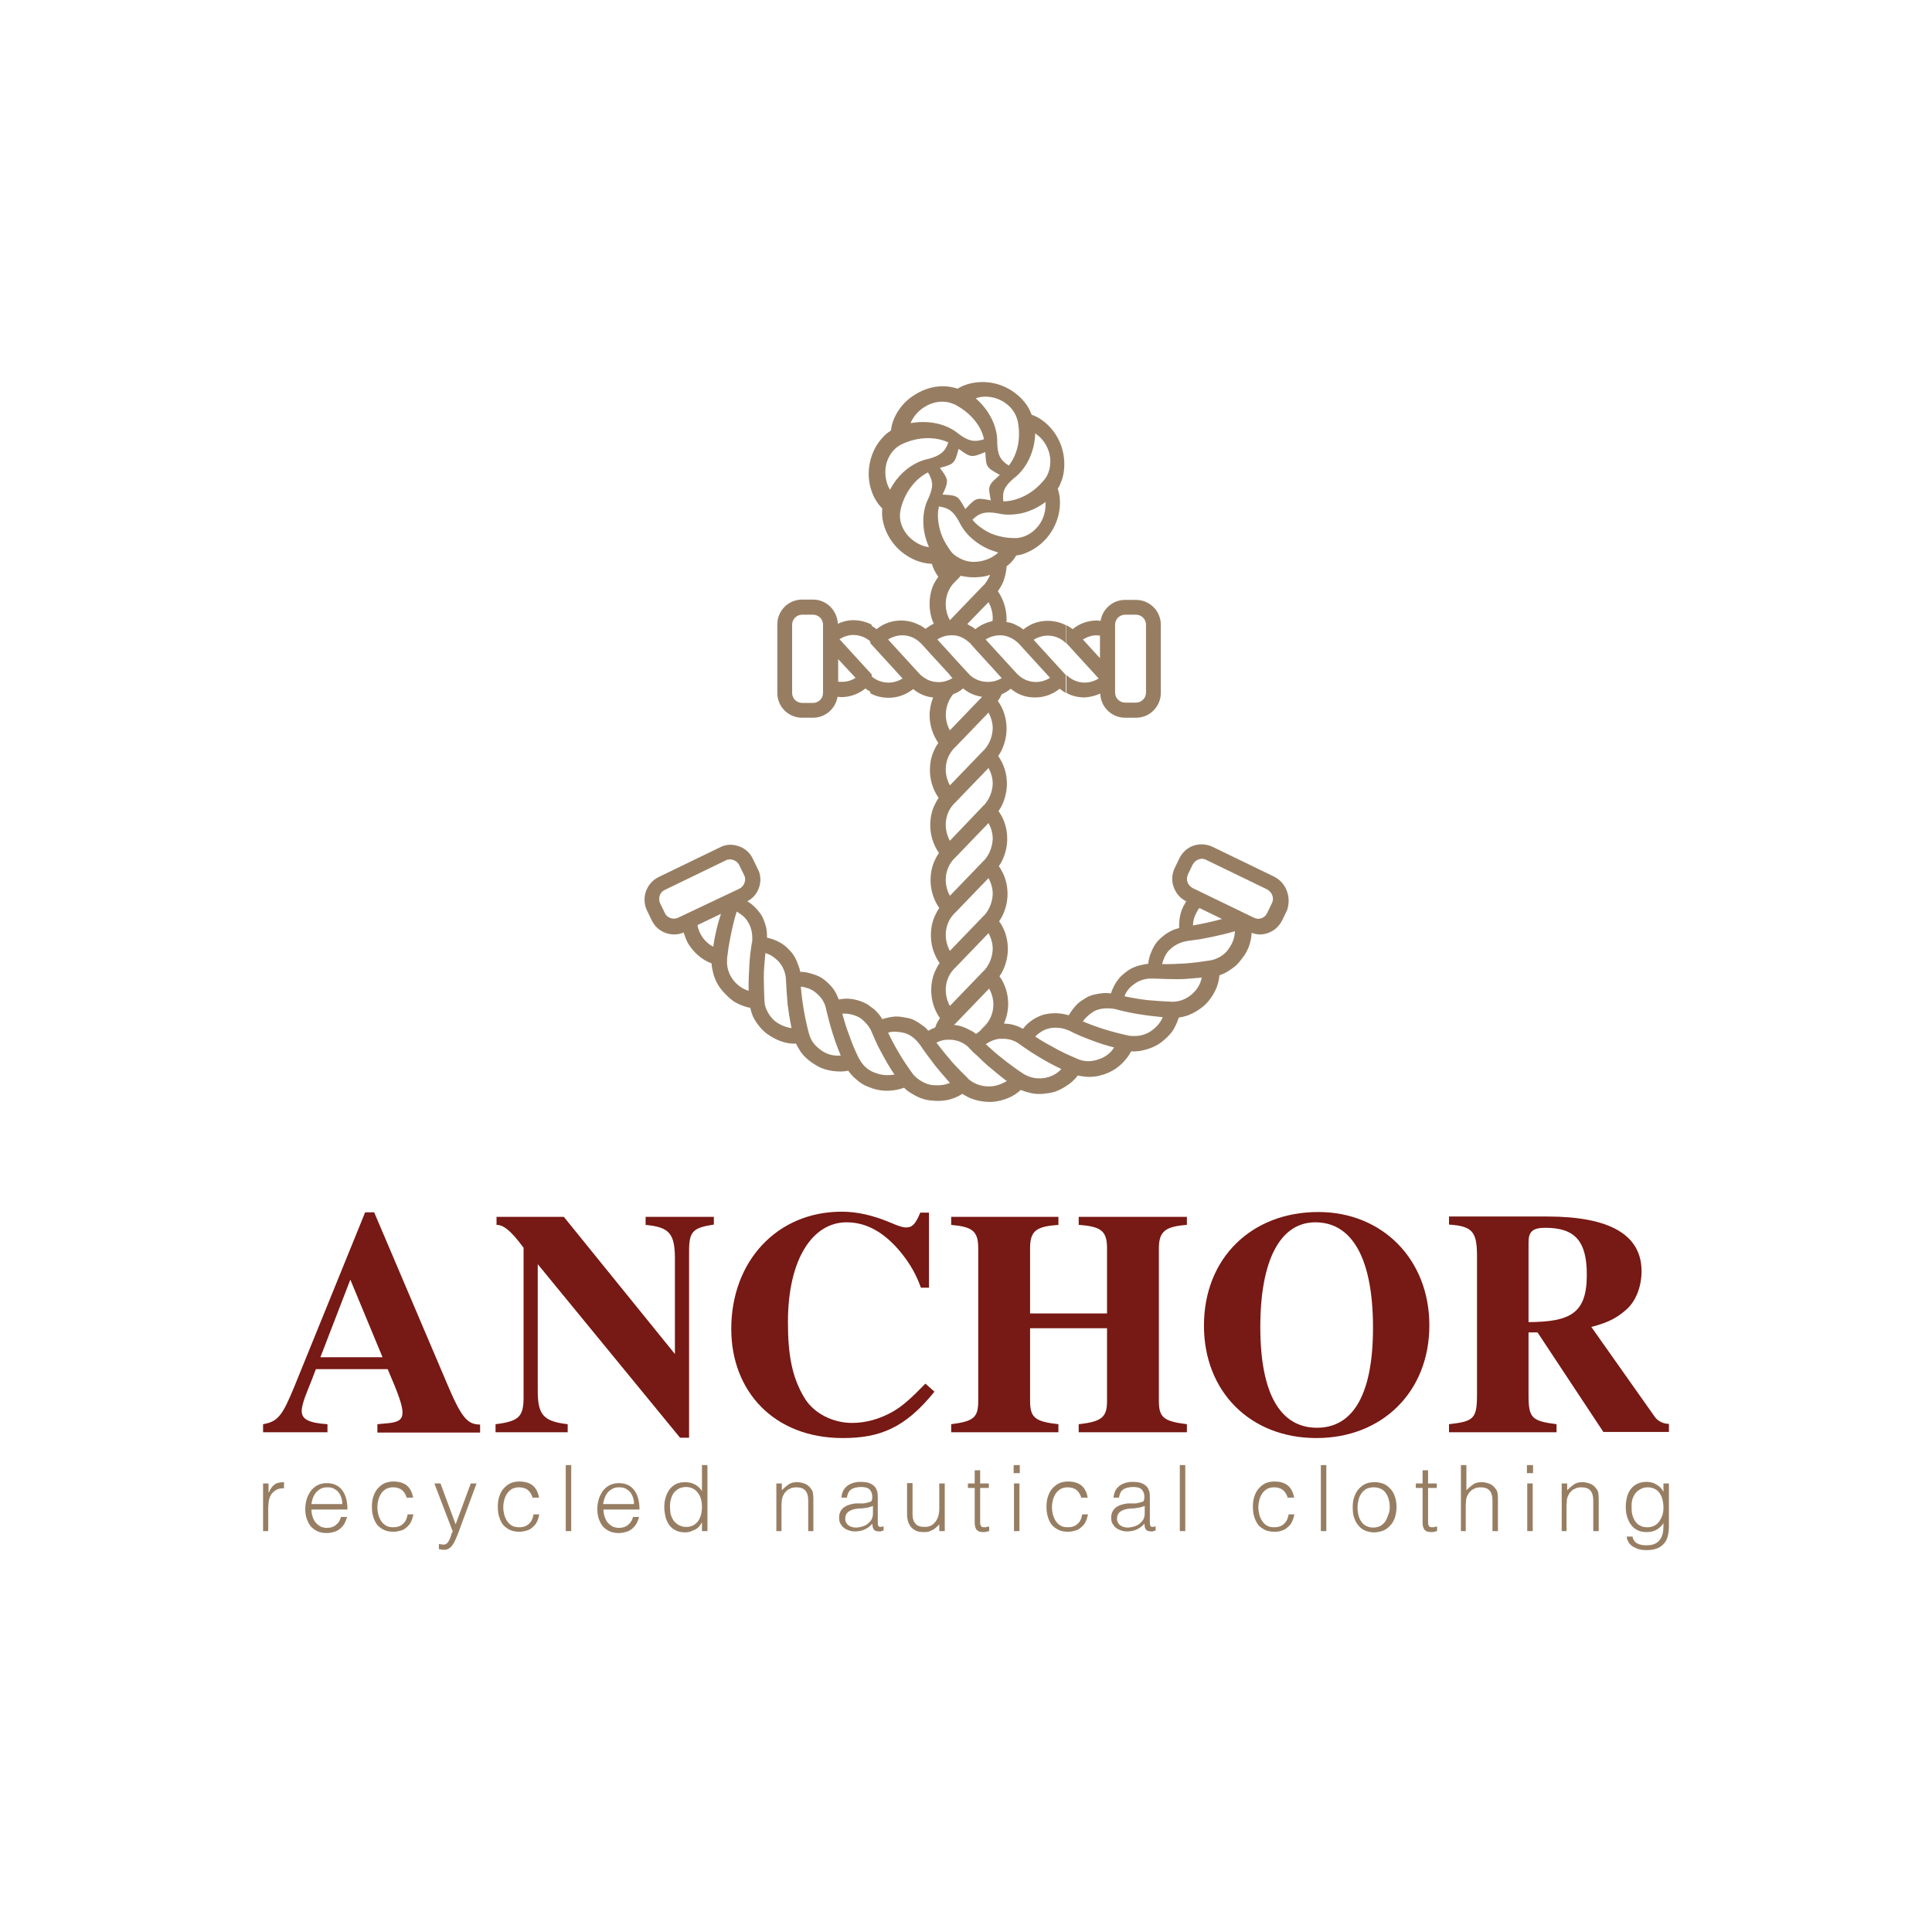 <?xml version="1.0" encoding="utf-8"?>
<!-- Generator: Adobe Illustrator 23.0.1, SVG Export Plug-In . SVG Version: 6.00 Build 0)  -->
<svg version="1.1" id="Layer_1" xmlns="http://www.w3.org/2000/svg" xmlns:xlink="http://www.w3.org/1999/xlink" x="0px" y="0px"
	 viewBox="0 0 600 600" style="enable-background:new 0 0 600 600;" xml:space="preserve">
<style type="text/css">
	.st0{fill:#36A9E1;}
	.st1{fill:#1D1D1B;}
	.st2{fill:#2E5227;}
	.st3{fill:#231F20;}
	.st4{fill:#977E63;}
	.st5{fill:#771914;}
	.st6{fill:#DF4336;}
	.st7{fill:#FFFFFF;}
	.st8{fill:#DE4435;}
	.st9{fill:url(#SVGID_1_);}
	.st10{fill:url(#SVGID_2_);}
	.st11{fill:url(#SVGID_3_);}
	.st12{fill:#404041;}
	.st13{fill:url(#SVGID_4_);}
	.st14{fill:url(#SVGID_5_);}
	.st15{fill:url(#SVGID_6_);}
	.st16{fill:url(#SVGID_7_);}
	.st17{fill:url(#SVGID_8_);}
	.st18{fill:url(#SVGID_9_);}
	.st19{fill:url(#SVGID_10_);}
	.st20{fill:url(#SVGID_11_);}
	.st21{fill:url(#SVGID_12_);}
	.st22{fill:#EC1C24;}
	.st23{fill:none;stroke:#1D1D1B;stroke-width:4.082;stroke-miterlimit:10;}
	.st24{fill:#C99D66;}
	.st25{fill:#35A8E0;}
	.st26{fill:#2DAB66;}
	.st27{fill:none;stroke:#1D1D1B;stroke-width:3.412;stroke-linejoin:round;stroke-miterlimit:10;}
	.st28{fill:#E20613;}
	.st29{fill:#FCEA0D;}
	.st30{fill:#F094BD;}
	.st31{fill:#E5332A;}
	.st32{fill:#E84E1B;}
	.st33{fill:#F29100;}
	.st34{fill:#F8B133;}
	.st35{fill:#008D36;}
	.st36{fill:#006633;}
	.st37{fill:#39A935;}
	.st38{fill:#1D3763;}
	.st39{fill:url(#SVGID_13_);}
	.st40{fill:url(#SVGID_14_);}
	.st41{fill:url(#SVGID_15_);}
	.st42{fill:url(#SVGID_16_);}
	.st43{fill:url(#SVGID_17_);}
	.st44{fill:url(#SVGID_18_);}
	.st45{fill:url(#SVGID_19_);}
	.st46{fill:url(#SVGID_20_);}
	.st47{fill:url(#SVGID_21_);}
	.st48{fill:none;}
	.st49{fill:#93C01F;}
	.st50{fill:#81358A;}
	.st51{fill:#4B2C15;}
	.st52{fill:#79A242;}
	.st53{fill:#613917;stroke:#613917;stroke-width:0.345;stroke-miterlimit:10;}
	.st54{fill:#8D8C8C;stroke:#8D8C8C;stroke-width:0.345;stroke-miterlimit:10;}
	.st55{fill:#273577;}
	.st56{fill:#6C1510;}
	.st57{fill:#185126;}
</style>
<g>
	<g>
		<path class="st4" d="M341.7,215.4c0.1,4.1,3.5,7.5,7.7,7.5h3.4c4.3,0,7.7-3.5,7.7-7.7V194c0-4.3-3.5-7.7-7.7-7.7h-3.4
			c-3.8,0-7,2.8-7.6,6.5c-0.4,0-0.8-0.1-1.1-0.1c-2.8,0-5.4,0.9-7.6,2.7c-0.6-0.5-1.2-0.9-1.9-1.2v5.6c0.1,0.1,0.3,0.2,0.4,0.4
			l9.6,10.5c-3.1,2-7.2,1.7-10-1.1v5.6c1.8,1,3.7,1.4,5.7,1.4C338.5,216.5,340.1,216.1,341.7,215.4z M346.3,194
			c0-1.7,1.4-3.1,3.1-3.1h3.4c1.7,0,3.1,1.4,3.1,3.1v21.1c0,1.7-1.4,3.1-3.1,3.1h-3.4c-1.7,0-3.1-1.4-3.1-3.1V194z M336.3,198.6
			c1.3-0.8,2.8-1.3,4.3-1.3c0.3,0,0.7,0.1,1,0.1v7L336.3,198.6z"/>
		<path class="st4" d="M395.6,272.2l-19-9.2c-1.9-0.9-4-1-5.9-0.4c-2,0.7-3.5,2.1-4.4,3.9l-1.5,3.1c-0.9,1.9-1,4-0.3,5.9
			c0.7,1.9,2,3.5,3.9,4.4c-0.1,0.2-0.3,0.4-0.4,0.7c-1.4,2.2-1.9,4.8-1.8,7.6c-0.7,0.2-1.4,0.4-2.1,0.7l0,0
			c-1.7,0.8-3.2,1.9-4.5,3.3c-0.9,1-1.5,2.1-2,3.3c-0.5,1.2-0.9,2.4-1,3.8c-0.8,0.1-1.4,0.2-2.2,0.4l0.7,0.8l-0.7-0.8
			c-1.9,0.4-3.6,1.2-5,2.4c-2.1,1.5-3.5,3.8-4.4,6.4c-0.8-0.1-1.5-0.1-2.2-0.1l2.3,3.8l-2.3-3.8c-1.9,0.2-3.8,0.5-5.4,1.4
			c-1.1,0.7-2.2,1.3-3.1,2.3c-0.9,0.9-1.7,2.1-2.4,3.2c-0.7-0.2-1.5-0.4-2.2-0.5l0,0c-1-0.1-1.9-0.2-2.8-0.1c-0.9,0-1.9,0.2-2.8,0.4
			c-2.5,0.8-4.7,2.2-6.4,4.4c-0.7-0.3-1.3-0.7-2-0.9v0c-1.3-0.5-2.6-0.7-3.9-0.7c0,0,0,0,0,0c0.8-1.9,1.3-4,1.3-6.1
			c0-3.1-0.9-6.1-2.7-8.6c0.5-0.7,0.9-1.4,1.2-2.1h0c0.9-2,1.4-4.2,1.4-6.4c0-3.1-0.9-6.1-2.7-8.6c0.5-0.7,0.9-1.4,1.2-2.1h0
			c0.9-2,1.4-4.2,1.4-6.4c0-3.1-0.9-6.1-2.7-8.6c0.5-0.7,0.9-1.4,1.2-2.1h0c0.9-2,1.4-4.2,1.4-6.4c0-3.1-0.9-6.1-2.7-8.6
			c0.5-0.7,0.9-1.4,1.2-2.1h0c0.9-2,1.4-4.2,1.4-6.4c0-3.1-0.9-6.1-2.7-8.6c0.5-0.7,0.9-1.4,1.2-2.1h0c0.9-2,1.4-4.2,1.4-6.4
			c0-3.1-0.9-6.1-2.7-8.6c0.5-0.7,0.9-1.4,1.2-2.1h0v0c1-0.4,1.9-1,2.8-1.7c0.6,0.5,1.2,0.9,1.9,1.3c1.8,1,3.7,1.4,5.7,1.4
			c2.7,0,5.3-0.9,7.6-2.7c0.6,0.5,1.2,0.9,1.9,1.3v-5.6c-0.1-0.1-0.3-0.3-0.4-0.4l-9.6-10.5c1.3-0.8,2.8-1.3,4.4-1.3
			c2.1,0,4.1,0.8,5.7,2.4v-5.6c-1.7-0.9-3.7-1.4-5.7-1.4c-2.8,0-5.4,0.9-7.6,2.7c-0.6-0.5-1.2-0.9-1.9-1.2v0c-1-0.6-2.1-1-3.3-1.1
			c0-0.3,0-0.7,0-1c0-3.1-1-6.1-2.7-8.6c0.5-0.7,0.9-1.4,1.3-2.1c0.8-1.7,1.3-3.7,1.4-5.6c1.3-1,2.3-2.1,3-3.4
			c1.1-0.1,2.2-0.4,3.3-0.9h0l0,0c2.9-1.2,5.8-3.5,7.7-6.6c2.7-4.3,3.2-9.5,1.9-13.2c0.6-0.9,1-2,1.4-3.1h0c0.9-3,0.9-6.7-0.3-10.2
			c-1.7-4.8-5.4-8.4-9.2-9.7c-0.4-1-0.9-2.1-1.6-3.1l0,0c-1.8-2.6-4.7-4.9-8.1-6.1c-4.8-1.7-9.9-1-13.3,1.1c-1-0.3-2.2-0.6-3.4-0.7
			l0,0c-3.2-0.3-6.8,0.6-9.9,2.6c-4.3,2.6-7,7.1-7.4,11.1c-0.9,0.6-1.9,1.3-2.6,2.2l0,0c-2.2,2.3-3.8,5.7-4.2,9.3
			c-0.6,5,1.2,9.9,4.1,12.7c-0.1,1.1-0.1,2.3,0.1,3.4l0,0c0.5,3.1,2.1,6.4,4.7,9c3,3,7,4.7,10.6,4.8c0.4,1.4,1.1,2.8,2,4
			c-0.5,0.7-0.9,1.4-1.3,2.1h0c-1,2-1.4,4.2-1.4,6.4c0,2.1,0.4,4.2,1.3,6.1c-0.9,0.4-1.8,1-2.6,1.6c-0.6-0.5-1.2-0.9-1.9-1.2v0
			c-1.7-0.9-3.7-1.4-5.7-1.4c-2.7,0-5.4,0.9-7.6,2.7c-0.6-0.5-1.2-0.9-1.9-1.2v5.6c0.1,0.1,0.3,0.2,0.4,0.4l9.6,10.5
			c-3.1,2-7.2,1.7-10-1v5.6c1.8,1,3.7,1.4,5.7,1.4c2.7,0,5.3-0.9,7.6-2.7c0.6,0.5,1.2,0.9,1.9,1.3c1.3,0.7,2.8,1.2,4.3,1.3
			c-0.7,1.8-1.1,3.6-1.1,5.5c0,3,0.9,6,2.7,8.6c-0.5,0.7-0.9,1.4-1.2,2.1h0c-1,2-1.4,4.2-1.4,6.4c0,3,0.9,6,2.7,8.6
			c-0.5,0.7-0.9,1.4-1.2,2.1h0c-1,2-1.4,4.2-1.4,6.4c0,3,0.9,6,2.7,8.6c-0.5,0.7-0.9,1.4-1.2,2.1h0c-1,2-1.4,4.2-1.4,6.4
			c0,3,0.9,6,2.7,8.6c-0.5,0.7-0.9,1.4-1.2,2.1h0c-1,2-1.4,4.2-1.4,6.4c0,3,0.9,6,2.7,8.6c-0.5,0.7-0.9,1.4-1.2,2.1h0
			c-1,2-1.4,4.2-1.4,6.4c0,3,0.9,6,2.7,8.6c-0.5,0.7-0.9,1.4-1.2,2.1h5.6c0.1-0.1,0.2-0.3,0.4-0.4l10.5-10.9
			c0.8,1.5,1.3,3.2,1.3,4.9c0,2.4-0.8,4.6-2.4,6.4h2.5c0,0,0,0,0,0h-2.5c-0.1,0.1-0.2,0.3-0.4,0.4l-1.5,1.6c0,0,0,0,0,0
			c-0.4,0.3-0.7,0.5-1.1,0.8c-0.6-0.5-1.2-0.9-1.9-1.2c-1.6-0.9-3.3-1.5-5-1.6c0,0,0.1-0.1,0.1-0.1h-5.5c-0.1,0.3-0.3,0.6-0.4,0.9
			c-0.7,0.3-1.4,0.6-2.1,1c-0.5-0.6-1-1.1-1.6-1.5v0c-1.5-1.1-3.1-2.2-5-2.5c-1.3-0.2-2.5-0.5-3.8-0.4c-1.3,0.1-2.6,0.4-3.9,0.8
			c-0.4-0.6-0.8-1.3-1.3-1.8l0,0c-0.6-0.7-1.3-1.4-2.1-1.9c-0.7-0.6-1.5-1.1-2.4-1.5c-2.4-1-4.9-1.5-7.7-0.9c-0.3-0.7-0.6-1.4-0.9-2
			l0,0c-0.9-1.7-2.2-3-3.7-4.2c-1-0.8-2.2-1.3-3.5-1.7c-1.2-0.4-2.5-0.7-3.9-0.7c-0.1-0.7-0.3-1.4-0.6-2.1l0,0
			c-0.6-1.8-1.5-3.5-2.9-4.8c-1.7-1.9-4.1-3.1-6.8-3.7c0-0.8,0-1.5-0.1-2.2l0,0c-0.1-1-0.4-1.9-0.7-2.7c-0.3-0.9-0.7-1.8-1.2-2.5
			c-1.1-1.5-2.4-2.9-4.1-3.9c1.7-0.9,3-2.4,3.6-4.2c0.7-2,0.6-4.1-0.4-5.9l-1.5-3.1c-0.9-1.9-2.5-3.3-4.4-3.9
			c-2-0.7-4.1-0.6-5.9,0.4l-19,9.2c-3.8,1.9-5.4,6.5-3.6,10.3l1.5,3.1c1.3,2.8,4.1,4.4,7,4.4c1,0,2-0.2,2.9-0.6
			c0.4,1.2,0.8,2.3,1.4,3.4c1.7,2.8,4.3,5.1,7.3,6.2c0,0.9,0.2,1.7,0.4,2.6l0,0c0.5,2.3,1.6,4.5,3.3,6.3c1.1,1.2,2.3,2.4,3.7,3.2
			c1.4,0.8,3,1.4,4.6,1.7c0.2,0.8,0.4,1.7,0.8,2.5l3.7-4.1c0-0.2-0.1-0.4-0.1-0.6c-0.1-2.6-0.2-5.1-0.2-7.5c0-2.4,0.3-4.9,0.5-7.3
			c1.5,0.4,2.8,1.3,3.9,2.4c1.5,1.5,2.3,3.5,2.5,5.7l0,0c0,0.2,0,0.3,0,0.5c0.1,2.4,0.3,4.8,0.5,7.3c0.3,2.4,0.7,4.9,1.2,7.4
			c-2-0.3-4.1-1.2-5.6-2.6c-1.5-1.5-2.5-3.4-2.8-5.4l-3.7,4.1c1,2.1,2.5,4.1,4.4,5.6c2.7,1.9,5.8,3.3,9.1,3.1
			c0.4,0.8,0.8,1.5,1.3,2.3l0,0c1.3,2,3.3,3.5,5.4,4.7c1.4,0.8,3.1,1.3,4.7,1.5c1.6,0.2,3.2,0.3,4.8-0.1c0.5,0.7,1.1,1.4,1.7,2l0,0
			c0.9,0.8,1.8,1.6,2.8,2.2c1,0.6,2.2,1,3.3,1.4c3.1,1,6.6,0.8,9.6-0.3c0.6,0.7,1.3,1.2,2,1.6c2,1.3,4.3,2.3,6.7,2.4
			c1.6,0.2,3.3,0.1,4.9-0.2c1.6-0.4,3.1-1,4.5-1.9c0.7,0.5,1.5,0.9,2.3,1.3c2.2,0.9,4.6,1.3,7,1.2c3.3-0.3,6.5-1.5,8.8-3.7
			c0.8,0.3,1.6,0.6,2.5,0.8c2.3,0.7,4.7,0.5,7.1,0c1.6-0.3,3.1-1.1,4.5-2c1.4-0.9,2.6-1.9,3.6-3.3c0.8,0.2,1.7,0.3,2.6,0.4h0
			c1.2,0.1,2.4,0,3.6-0.2c1.2-0.3,2.3-0.6,3.4-1.1c3-1.3,5.5-3.8,7-6.6c0.9,0.1,1.7,0,2.6-0.1l-2.9-4.7c-0.2,0-0.4-0.1-0.6-0.1
			c-5-1.1-9.7-2.5-14.1-4.4c0.9-1.3,2.1-2.3,3.4-3.1c1.8-1,4-1.1,6.2-0.8h0c0.2,0,0.3,0.1,0.5,0.1c4.7,1.3,9.5,2,14.7,2.5
			c-0.8,1.9-2.3,3.5-4.1,4.6c-1.8,1.1-4,1.4-6,1.2l2.9,4.7c2.3-0.4,4.7-1.2,6.6-2.6c1.3-1,2.5-2.1,3.5-3.4c0.9-1.3,1.6-2.9,2.1-4.4
			c0.9-0.1,1.7-0.3,2.6-0.6l0,0c2.2-0.8,4.3-2.1,6-3.8c2.2-2.4,3.8-5.5,4-8.7c0.8-0.3,1.6-0.6,2.4-1.1l0,0c1-0.6,2-1.3,2.9-2.1
			c0.8-0.8,1.6-1.8,2.3-2.8c1.5-2.1,2.3-4.7,2.4-7.2c0.8,0.3,1.7,0.5,2.5,0.5c2.9,0,5.6-1.6,7-4.4l1.5-3.1h0
			C401.1,278.7,399.5,274.1,395.6,272.2z M210.6,285c-1.5,0.7-3.4,0.1-4.1-1.4l-1.5-3.1c-0.7-1.5-0.1-3.4,1.4-4.1l19-9.2
			c0.7-0.4,1.6-0.4,2.4-0.1c0.8,0.3,1.4,0.8,1.8,1.6l1.5,3.1c0.4,0.7,0.4,1.6,0.1,2.4c-0.3,0.8-0.8,1.4-1.6,1.8L210.6,285z
			 M221.5,294c-2.6-1.3-4.4-3.9-4.9-6.7l7.3-3.5C222.8,287.1,222,290.5,221.5,294z M233.6,292.3L233.6,292.3c0,0.2,0,0.4-0.1,0.5
			c-0.4,2.4-0.7,4.9-0.8,7.3c-0.1,2.4-0.3,5.1-0.2,7.6c-4-1.2-7-5.2-6.7-9.5h0c0-0.2,0-0.4,0-0.6l0.5-3.7l0.7-3.7
			c0.5-2.4,1-4.7,1.8-7.1c1.3,0.8,2.6,1.7,3.4,3.1c0.6,0.9,1,1.9,1.2,2.9C233.6,290.1,233.7,291.2,233.6,292.3z M310.4,197.3
			c0.5,0,0.9,0,1.4,0.1c1.6,0.3,3,1,4.3,2.2c0.1,0.1,0.3,0.2,0.4,0.4l9.6,10.5c-3.1,2-7.2,1.7-10-1c-0.1-0.1-0.3-0.3-0.4-0.4
			l-3.2-3.5l-6.4-7c0.2-0.1,0.3-0.2,0.5-0.3C307.7,197.7,309.1,197.3,310.4,197.3z M300.4,193.8l6.6-6.8c0.8,1.5,1.3,3.2,1.3,4.9
			c0,0.3,0,0.7-0.1,1c-1.9,0.4-3.7,1.2-5.3,2.5c-0.6-0.5-1.2-0.9-1.9-1.2v0C300.8,194,300.6,193.9,300.4,193.8z M295,192.6
			c-2-3.6-1.7-8.2,1-11.3c0.1-0.2,0.3-0.3,0.4-0.4l2-2.1c1.9,0.5,3.9,0.6,5.9,0.4c1.1-0.1,2.2-0.3,3.2-0.7c-0.4,1-1,2-1.7,2.9h0
			c-0.1,0.1-0.2,0.3-0.4,0.4L295,192.6z M323.1,162.4c-1.7,2.8-4.6,4.5-7.3,4.7l1.7,2.1l-1.7-2.1h-0.7c-1.7,0-3.3-0.2-4.8-0.6
			c-1.7-0.4-3.4-1.1-4.7-2c-1.4-0.9-2.7-1.9-3.6-3.1c2.2-2.2,4.1-2.6,7.7-2l0,0c0.2,0,0.3,0.1,0.5,0.1c2.2,0.5,4.6,0.4,7.1-0.1
			c2.5-0.6,5-1.7,7.4-3.5C324.8,158,324.4,160.4,323.1,162.4z M293.4,152.1L293.4,152.1c0.5-1.2,0.7-2,0.7-2.8
			c-0.1-1.1-0.9-2.2-2.2-4c0.6-0.2,1.1-0.3,1.5-0.4l0,0c1.2-0.4,2.1-0.7,2.6-1.3c0.8-0.8,1.1-2,1.7-4.2c0.5,0.3,0.9,0.6,1.3,0.9l0,0
			c1.1,0.8,1.9,1.2,2.7,1.3c1.1,0.1,2.3-0.4,4.3-1.2c0,0.6,0.1,1.1,0.1,1.6l0,0c0.1,1.3,0.2,2.2,0.7,2.9c0.6,0.9,1.8,1.5,3.7,2.6
			c-0.4,0.4-0.9,0.8-1.2,1.1h0c-1,0.9-1.6,1.5-1.9,2.3c-0.4,1-0.1,2.3,0.3,4.5c-0.6-0.1-1.1-0.2-1.6-0.3l0,0h0
			c-1.3-0.2-2.2-0.3-2.9,0c-1,0.4-1.9,1.4-3.4,3c-0.3-0.5-0.6-1-0.8-1.4c-0.7-1.1-1.1-1.9-1.8-2.3c-0.9-0.6-2.3-0.7-4.5-0.8
			C293,153,293.2,152.5,293.4,152.1L293.4,152.1z M321.5,134.6c1.7,1.1,3.3,3,4.1,5.3c1.1,3.1,0.6,6.4-0.9,8.6h0
			c-0.1,0.2-0.3,0.3-0.4,0.5c-1.8,2.2-3.9,3.9-6.1,5c-2.2,1.1-4.5,1.7-6.6,1.7c-0.4-3.2,0.5-4.8,3.3-7.2h0c0.1-0.1,0.2-0.2,0.4-0.3
			C318.7,145.4,321.3,140.5,321.5,134.6z M309.6,123.8c3.1,1.1,5.4,3.5,6.2,6.1l0,0c0.1,0.2,0.1,0.4,0.2,0.6
			c0.6,2.8,0.6,5.5,0.1,7.9c-0.5,2.4-1.5,4.5-2.8,6.2c-2.7-1.7-3.5-3.4-3.6-7.1c0-0.2,0-0.3,0-0.5c0-4.4-2.3-9.5-6.7-13.3
			C304.9,123,307.3,123,309.6,123.8z M287.1,126.4c2.8-1.8,6.1-2.1,8.6-1.1l-0.7-3.1l0.7,3.1c0.2,0.1,0.4,0.2,0.6,0.2
			c5.1,2.6,8.4,6.7,9.3,10.9c-2.9,1-4.9,0.6-7.8-1.6c-0.1-0.1-0.3-0.2-0.4-0.3c-3.5-2.8-8.8-4.1-14.6-3.1
			C283.5,129.6,285,127.7,287.1,126.4z M275,145.6c0.3-3.3,2.2-6.1,4.6-7.4h0c0.2-0.1,0.4-0.2,0.6-0.3c5.1-2.4,10.5-2.3,14.3-0.5
			c-1,3-2.6,4.1-6.1,5.1c-0.2,0-0.3,0.1-0.5,0.1c-4.3,1-8.8,4.3-11.5,9.5C275.3,150.3,274.8,148,275,145.6z M288.5,169.9
			c-2.1-0.2-4.2-1.3-6-3c-2.4-2.3-3.4-5.5-2.9-8.1l-2.9,1.4l2.9-1.4c0-0.2,0.1-0.4,0.1-0.6c1.3-5.5,4.7-9.6,8.5-11.5
			c0.8,1.3,1.2,2.5,1.3,3.7c0,1.2-0.4,2.6-1.1,4.2l4.3-2.1l-4.3,2.1c-0.1,0.1-0.1,0.3-0.2,0.4C286.3,159,286.1,164.5,288.5,169.9z
			 M291.6,157.3c3.1,0.4,4.6,1.6,6.3,4.8c0.1,0.1,0.1,0.3,0.2,0.4c1,1.9,2.4,3.7,4.3,5.2c1.2,1,2.6,1.9,4.1,2.6
			c0.3,0.1,0.6,0.3,0.9,0.4c0.8,0.3,1.7,0.6,2.6,0.9c-0.5,0.5-1.2,1-1.9,1.4c-1.2,0.7-2.7,1.2-4.2,1.4c-0.5,0-0.9,0.1-1.4,0.1
			c-1.9,0-3.7-0.6-5.1-1.5c-0.7-0.4-1.2-0.8-1.7-1.3c-0.1-0.2-0.3-0.3-0.4-0.5c-0.5-0.7-1-1.4-1.4-2.1c-1-1.6-1.7-3.3-2.1-5
			C291.2,161.7,291.1,159.4,291.6,157.3z M290.8,211.8c-1.8-0.1-3.5-0.9-5-2.3c-0.1-0.1-0.3-0.3-0.4-0.4l-9.6-10.5
			c1.3-0.8,2.8-1.3,4.4-1.3c2.1,0,4.1,0.8,5.7,2.4c0.1,0.1,0.2,0.2,0.4,0.4l2.9,3.2l5.7,6.2l0.1,0.2l0.8,0.9
			C294.3,211.5,292.5,212,290.8,211.8z M296,215.6c1.1-0.4,2.2-1,3.1-1.8c0.6,0.5,1.2,0.9,1.9,1.3c1.3,0.7,2.7,1.1,4,1.3
			c0,0,0,0,0,0l-10,10.4C293,223.3,293.4,218.8,296,215.6z M305.9,301.1L305.9,301.1c-0.1,0.1-0.2,0.3-0.4,0.4L295,312.4
			c-2-3.6-1.7-8.2,1.1-11.3h0c0.1-0.1,0.2-0.3,0.4-0.4l10.5-10.9c0.8,1.5,1.3,3.2,1.3,4.9C308.2,297.1,307.4,299.3,305.9,301.1z
			 M305.9,284L305.9,284c-0.1,0.1-0.2,0.3-0.4,0.4L295,295.3c-2-3.6-1.7-8.2,1.1-11.3h0c0.1-0.1,0.2-0.3,0.4-0.4l10.5-10.9
			c0.8,1.5,1.3,3.2,1.3,4.9C308.2,280,307.4,282.2,305.9,284z M305.9,266.9L305.9,266.9c-0.1,0.1-0.2,0.3-0.4,0.4L295,278.2
			c-2-3.6-1.7-8.2,1.1-11.3h0c0.1-0.1,0.2-0.3,0.4-0.4l10.5-10.9c0.8,1.5,1.3,3.2,1.3,4.9C308.2,262.8,307.4,265.1,305.9,266.9z
			 M305.9,249.7L305.9,249.7c-0.1,0.1-0.2,0.3-0.4,0.4L295,261.1c-2-3.6-1.7-8.2,1.1-11.3h0c0.1-0.1,0.2-0.3,0.4-0.4l10.5-10.9
			c0.8,1.5,1.3,3.2,1.3,4.9C308.2,245.7,307.4,247.9,305.9,249.7z M305.9,232.6L305.9,232.6c-0.1,0.1-0.2,0.3-0.4,0.4L295,243.9
			c-2-3.6-1.7-8.2,1.1-11.3h0c0.1-0.1,0.2-0.3,0.4-0.4l10.5-10.9c0.8,1.5,1.3,3.2,1.3,4.9C308.2,228.6,307.4,230.8,305.9,232.6z
			 M307.9,211.7c-2.2,0.3-4.6-0.3-6.4-1.8c-0.2-0.1-0.3-0.3-0.4-0.4l-0.4-0.4l-2.5-2.7l-4-4.4l-3.1-3.4c0.2-0.1,0.3-0.2,0.5-0.3
			c1.2-0.7,2.5-1,3.8-1c0.5,0,1.1,0,1.6,0.1c1.5,0.3,2.9,1.1,4.1,2.2c0.1,0.1,0.3,0.2,0.4,0.4l1.4,1.6l3.2,3.5l2.1,2.3l2.9,3.2
			C310,211.2,309,211.6,307.9,211.7z M255.2,326.3c-1.7-1.2-3.2-2.7-3.8-4.8c-0.1-0.2-0.1-0.4-0.2-0.6c-1.3-4.9-2.1-9.8-2.5-14.5
			c1.6,0.2,3.1,0.7,4.3,1.6c1.7,1.3,3,2.9,3.5,5.1h0c0,0.2,0.1,0.3,0.1,0.5c1.1,4.7,2.5,9.5,4.5,14.2
			C259,328,256.9,327.5,255.2,326.3z M271.6,333.1c-2-0.7-3.6-2.2-4.6-4l-1.4,3.7l1.4-3.7c-0.1-0.2-0.2-0.3-0.3-0.5
			c-1.1-2.2-2.1-4.6-2.9-6.9c-0.9-2.3-1.6-4.6-2.2-6.9c1.5-0.1,3.1,0.2,4.5,0.8c1,0.4,1.8,1.1,2.5,1.8c0.7,0.7,1.4,1.6,1.9,2.6
			l1-2.8l-1,2.8c0.1,0.2,0.1,0.3,0.2,0.5l1.5,3.4c0.5,1.1,1.1,2.2,1.7,3.3c1.2,2.2,2.4,4.4,3.9,6.5
			C275.7,334.1,273.5,333.9,271.6,333.1z M289,336.9c-2-0.4-3.9-1.6-5.3-3.1c-0.1-0.1-0.2-0.3-0.3-0.4c-3-4.1-5.5-8.3-7.6-12.7
			c1.5-0.5,3-0.3,4.6,0c2.1,0.4,3.8,1.8,5.1,3.5c0.1,0.1,0.2,0.3,0.3,0.4c1.4,2.1,3,4.2,4.6,6.3c1.2,1.5,2.5,3,3.9,4.6
			c0.2,0.3,0.5,0.5,0.7,0.8C293.2,337.1,291,337.2,289,336.9z M306.7,337.4c-2.1-0.1-4.1-0.8-5.7-2.1c-0.1-0.1-0.3-0.2-0.4-0.4
			c-0.7-0.7-1.4-1.4-2.1-2.1c-1.1-1.1-2.1-2.2-3.1-3.3c0,0-0.1-0.1-0.1-0.2l-0.8-0.9v0c-1.3-1.5-2.5-3.1-3.7-4.6
			c1-0.5,2-0.8,3.1-0.9c0.5,0,0.9,0,1.4,0c1.7,0.1,3.2,0.6,4.6,1.6c0.4,0.3,0.8,0.6,1.1,1c0.1,0.1,0.3,0.3,0.4,0.4
			c0.6,0.7,1.3,1.3,2,1.9c1.1,1.1,2.2,2.1,3.4,3.2c0.4,0.3,0.7,0.6,1.1,0.9c1.2,1,2.5,2.1,3.8,3.1c0.3,0.2,0.6,0.5,1,0.7
			C310.9,336.8,308.8,337.5,306.7,337.4z M318.2,333.7c-0.2-0.1-0.3-0.2-0.5-0.3c-1.7-1.1-3.3-2.3-4.9-3.5v0
			c-1.8-1.4-3.6-2.8-5.3-4.4v0c-0.4-0.3-0.8-0.7-1.1-1c-0.1-0.1-0.2-0.1-0.3-0.2c1.3-0.9,2.7-1.5,4.3-1.7c0.3,0,0.7,0,1,0
			c1.8,0,3.4,0.4,5,1.5c0.1,0.1,0.3,0.2,0.4,0.3c3.9,2.8,8.2,5.4,12.8,7.6C326.8,335.1,321.9,335.8,318.2,333.7z M338.8,323
			c2.3,0.9,4.8,1.7,7.2,2.3c-1.1,1.8-2.9,3.1-4.9,3.7c-1.9,0.7-4.1,0.8-6.1,0l1.7,4.4l-1.7-4.4c-0.2-0.1-0.3-0.1-0.5-0.2l-3.4-1.5
			c-1.1-0.6-2.3-1.1-3.3-1.7c-2.2-1.2-4.3-2.3-6.3-3.7c1.1-1.1,2.4-2,3.9-2.4c1-0.3,2-0.4,3.1-0.3c1,0,2.1,0.3,3.1,0.7l-1.3-3.4
			l1.3,3.4c0.2,0.1,0.3,0.1,0.5,0.2C334.2,321.2,336.4,322.1,338.8,323z M364.5,311.1L364.5,311.1c-0.2,0-0.4,0-0.6,0
			c-2.6-0.1-5.1-0.3-7.5-0.5c-2.5-0.3-4.9-0.7-7.2-1.2c0.6-1.5,1.5-2.7,2.8-3.6c1.6-1.3,3.7-2,5.9-1.9h0c0.2,0,0.4,0,0.5,0
			c2.4,0.1,4.8,0.2,7.3,0.2c2.5,0,4.9-0.3,7.5-0.5C372.5,307.6,368.7,310.9,364.5,311.1z M381.4,294.9c-1.2,1.7-3.1,2.8-5.2,3.3h0
			c-0.2,0-0.4,0.1-0.6,0.1c-2.5,0.4-4.9,0.7-7.4,0.9c-2.5,0.1-4.8,0.3-7.3,0.2c0.4-1.5,1-3,2-4.1c1.4-1.5,3.3-2.6,5.5-3l-2-1.5
			l2,1.5c0.2,0,0.3-0.1,0.5-0.1l3.7-0.5l3.6-0.7c2.4-0.5,5-1.1,7.3-1.8C383.5,291.3,382.6,293.3,381.4,294.9z M370.5,287.4
			c0-1.6,0.5-3,1.3-4.4c0.2-0.4,0.4-0.7,0.7-1l7,3.4C376.5,286.2,373.5,286.9,370.5,287.4z M395,280.5l-1.5,3.1
			c-0.7,1.5-2.6,2.2-4.1,1.4l-19-9.2c-0.7-0.4-1.3-1-1.6-1.8c-0.3-0.8-0.2-1.6,0.1-2.4l1.5-3.1c0.4-0.7,1-1.3,1.8-1.6
			c0.3-0.1,0.7-0.2,1-0.2c0.5,0,0.9,0.1,1.3,0.3l19,9.2C395.1,277.1,395.8,279,395,280.5z"/>
		<path class="st4" d="M249.1,222.9h3.4c3.8,0,7-2.8,7.6-6.5c0.4,0,0.8,0.1,1.1,0.1c2.7,0,5.3-0.9,7.6-2.7c0.6,0.5,1.2,0.9,1.9,1.2
			v-5.6c-0.1-0.1-0.3-0.2-0.4-0.4l-9.6-10.5c1.3-0.8,2.8-1.3,4.3-1.3c2.1,0,4.1,0.8,5.7,2.4v-5.6c-1.7-0.9-3.7-1.4-5.7-1.4
			c-1.7,0-3.3,0.4-4.8,1.1c-0.2-4.1-3.5-7.5-7.7-7.5h-3.4c-4.3,0-7.7,3.5-7.7,7.7v21.1C241.3,219.4,244.8,222.9,249.1,222.9z
			 M260.3,204.7l5.4,5.8c-1.6,1.1-3.5,1.4-5.4,1.2V204.7z M246,194c0-1.7,1.4-3.1,3.1-3.1h3.4c1.7,0,3.1,1.4,3.1,3.1v0.1l0,0v5.6h0
			v9.8h0v5.6h0v0.1c0,1.7-1.4,3.1-3.1,3.1h-3.4c-1.7,0-3.1-1.4-3.1-3.1V194z"/>
	</g>
	<g>
		<path class="st5" d="M117.2,444.8v-2.5l3.2-0.3c3.3-0.3,4.6-1.1,4.6-3.3s-1.2-5.6-4.6-13.5H98.1l-1.3,3.4
			c-1.2,3.1-3.1,7.2-3.1,9.6c0,2.6,2.2,3.7,8,4.1v2.5h-20v-2.5c4.6-0.8,6-2.6,9.8-11.9l21.9-53.9h2.8l22,51.7
			c5,12,6.8,14.2,10.9,14.2v2.5H117.2z M108.8,397.4l-9.3,24.1h19.3L108.8,397.4z"/>
		<path class="st5" d="M221.7,380.3c-6.4,1-7.7,2-7.7,8.2v58h-2.8l-44.2-53.9v39.2c0,7.6,1.7,9.6,9.3,10.5v2.5h-22.4v-2.5
			c7.2-0.9,8.7-2.3,8.7-8.3v-46.5c-4.2-5.7-6.4-7.1-8.4-7.1v-2.5h20.9l34.5,42.6v-29.6c0-7.9-1.8-9.8-9.1-10.5v-2.5h21.2V380.3z"/>
		<path class="st5" d="M290.2,432.2c-9.2,11.4-17.1,14.4-28.5,14.4c-21.3,0-34.6-14.5-34.6-33.9c0-21,14.2-36.4,34.3-36.4
			c4.8,0,9.7,1.1,15.4,3.5c2.3,1,3.6,1.4,4.6,1.4c1.9,0,2.9-1,4.4-4.6h2.7v23.3h-2.5c-1.9-5.3-4.3-8.6-6.6-11.4
			c-4.6-5.4-9.9-8.9-16.5-8.9c-10.4,0-18.2,11.2-18.2,31c0,10,1.2,17.2,5.3,23.8c2.9,4.6,8.7,7.5,14.6,7.5c4.4,0,8.5-1.2,12.5-3.4
			c3.2-1.8,5.9-4.3,10.3-8.8L290.2,432.2z"/>
		<path class="st5" d="M335,444.8v-2.5c7.2-0.8,8.8-2.2,8.8-7.2v-22.6h-23.9v22.6c0,5.2,1.6,6.4,8.8,7.2v2.5h-33.3v-2.5
			c6.9-0.9,8.4-2,8.4-7.2v-47.4c0-5.4-1.8-6.7-8.4-7.3v-2.5h33.3v2.5c-6.9,0.5-8.8,1.8-8.8,7.3v20.2h23.9v-20.2
			c0-5.5-1.9-6.8-8.8-7.3v-2.5h33.6v2.5c-6.7,0.5-8.7,2-8.7,7.3v47.4c0,5.2,1.6,6.3,8.7,7.2v2.5H335z"/>
		<path class="st5" d="M408.8,446.6c-20.5,0-34.9-14.4-34.9-34.9c0-21.1,14.9-35.3,35.5-35.3c19.9,0,34.5,14.7,34.5,35.2
			C443.9,432.2,429.3,446.6,408.8,446.6z M408.5,379.6c-10.9,0-17.1,11.7-17.1,32.5c0,20.9,6.3,31.3,17.6,31.3
			c11.4,0,17.4-10.7,17.4-31.1C426.4,391.2,420.1,379.6,408.5,379.6z"/>
		<path class="st5" d="M498,444.8l-20.5-31h-2.8v19.4c0,7.2,1,8.1,8.7,9.1v2.5H450v-2.5c7.7-0.9,8.7-1.6,8.7-9.4v-42.7
			c0-7.7-1.4-9.4-8.7-9.9v-2.5h30.5c19.3,0,29.3,5.6,29.3,17c0,4.5-1.6,9-4.5,11.7c-2.8,2.5-5.3,4.1-11.1,5.6l19.7,27.9
			c0.9,1.3,2.6,2.2,4.4,2.2v2.5H498z M474.7,410.6c13-0.1,18.1-2.7,18.1-14.7c0-10.5-3.7-14.6-12.9-14.6c-3.9,0-5.2,1.2-5.2,4.5
			V410.6z"/>
	</g>
	<g>
		<path class="st4" d="M83.4,475.5h-1.7v-14.8h1.7v2.8h0.1c0.5-1.2,1.1-2,1.8-2.5c0.7-0.5,1.7-0.7,2.9-0.7v1.9c-1,0-1.7,0.1-2.4,0.5
			c-0.6,0.3-1.1,0.8-1.5,1.3c-0.4,0.6-0.6,1.2-0.8,2c-0.1,0.8-0.2,1.5-0.2,2.4V475.5z"/>
		<path class="st4" d="M96.7,468.5c0,0.8,0.1,1.6,0.3,2.3c0.2,0.7,0.5,1.3,0.9,1.9c0.4,0.5,0.9,0.9,1.5,1.3c0.6,0.3,1.3,0.5,2.1,0.5
			c1.1,0,2.1-0.3,2.8-0.9c0.8-0.6,1.3-1.4,1.6-2.5h1.9c-0.2,0.7-0.5,1.4-0.8,2c-0.3,0.6-0.8,1.1-1.3,1.6c-0.5,0.4-1.1,0.8-1.8,1
			c-0.7,0.2-1.5,0.4-2.4,0.4c-1.2,0-2.2-0.2-3-0.6c-0.8-0.4-1.5-0.9-2.1-1.6c-0.5-0.7-0.9-1.5-1.2-2.4c-0.3-0.9-0.4-2-0.4-3
			s0.2-2.1,0.5-3.1c0.3-0.9,0.8-1.8,1.3-2.5c0.6-0.7,1.3-1.3,2.1-1.7c0.8-0.4,1.8-0.6,2.8-0.6c2,0,3.6,0.7,4.7,2.1
			c1.1,1.4,1.7,3.4,1.7,6.1H96.7z M106.3,467.1c0-0.7-0.1-1.4-0.3-2c-0.2-0.6-0.5-1.2-0.9-1.7c-0.4-0.5-0.9-0.8-1.4-1.1
			c-0.6-0.3-1.2-0.4-2-0.4c-0.8,0-1.4,0.1-2,0.4s-1.1,0.7-1.5,1.1c-0.4,0.5-0.7,1-1,1.7c-0.2,0.6-0.4,1.3-0.5,2H106.3z"/>
		<path class="st4" d="M126.4,465.4c-0.3-1.1-0.8-2-1.5-2.6c-0.7-0.6-1.7-0.9-2.8-0.9c-0.9,0-1.6,0.2-2.2,0.5
			c-0.6,0.4-1.1,0.8-1.5,1.4c-0.4,0.6-0.7,1.3-0.9,2c-0.2,0.8-0.3,1.5-0.3,2.3c0,0.8,0.1,1.5,0.3,2.3c0.2,0.7,0.5,1.4,0.9,2
			c0.4,0.6,0.9,1.1,1.5,1.4c0.6,0.4,1.4,0.5,2.3,0.5c1.3,0,2.3-0.4,3-1.1c0.8-0.7,1.2-1.7,1.4-2.9h1.8c-0.2,0.8-0.4,1.6-0.7,2.2
			c-0.3,0.7-0.8,1.3-1.3,1.7c-0.5,0.5-1.1,0.9-1.8,1.1s-1.5,0.4-2.4,0.4c-1.2,0-2.2-0.2-3-0.6c-0.8-0.4-1.5-0.9-2.1-1.6
			c-0.5-0.7-0.9-1.5-1.2-2.5c-0.3-1-0.4-2-0.4-3.1c0-1,0.1-2,0.4-3c0.3-0.9,0.7-1.8,1.3-2.5c0.6-0.7,1.3-1.3,2.1-1.7
			c0.8-0.4,1.8-0.6,2.9-0.6c1.7,0,3.1,0.4,4.1,1.2c1,0.8,1.7,2.1,2,3.8H126.4z"/>
		<path class="st4" d="M136.3,479.5c0.2,0,0.5,0.1,0.7,0.1c0.2,0,0.5,0.1,0.7,0.1c0.5,0,0.9-0.2,1.2-0.5c0.3-0.3,0.5-0.7,0.7-1.1
			c0.2-0.4,0.4-0.9,0.5-1.3c0.1-0.5,0.3-0.9,0.5-1.2l-5.7-14.9h1.9l4.7,12.7l4.7-12.7h1.8l-5.4,14.6c-0.3,0.9-0.7,1.8-1,2.5
			c-0.3,0.7-0.6,1.4-1,1.9c-0.3,0.5-0.7,0.9-1.2,1.2c-0.4,0.3-0.9,0.4-1.5,0.4c-0.3,0-0.6,0-0.9-0.1c-0.3,0-0.5-0.1-0.7-0.1V479.5z"
			/>
		<path class="st4" d="M165.5,465.4c-0.3-1.1-0.8-2-1.5-2.6c-0.7-0.6-1.7-0.9-2.8-0.9c-0.9,0-1.6,0.2-2.2,0.5
			c-0.6,0.4-1.1,0.8-1.5,1.4c-0.4,0.6-0.7,1.3-0.9,2c-0.2,0.8-0.3,1.5-0.3,2.3c0,0.8,0.1,1.5,0.3,2.3c0.2,0.7,0.5,1.4,0.9,2
			c0.4,0.6,0.9,1.1,1.5,1.4c0.6,0.4,1.4,0.5,2.3,0.5c1.3,0,2.3-0.4,3-1.1c0.8-0.7,1.2-1.7,1.4-2.9h1.8c-0.2,0.8-0.4,1.6-0.7,2.2
			c-0.3,0.7-0.8,1.3-1.3,1.7c-0.5,0.5-1.1,0.9-1.8,1.1s-1.5,0.4-2.4,0.4c-1.2,0-2.2-0.2-3-0.6c-0.8-0.4-1.5-0.9-2.1-1.6
			c-0.5-0.7-0.9-1.5-1.2-2.5c-0.3-1-0.4-2-0.4-3.1c0-1,0.1-2,0.4-3c0.3-0.9,0.7-1.8,1.3-2.5c0.6-0.7,1.3-1.3,2.1-1.7
			c0.8-0.4,1.8-0.6,2.9-0.6c1.7,0,3.1,0.4,4.1,1.2c1,0.8,1.7,2.1,2,3.8H165.5z"/>
		<path class="st4" d="M175.7,475.5V455h1.7v20.5H175.7z"/>
		<path class="st4" d="M187.4,468.5c0,0.8,0.1,1.6,0.3,2.3c0.2,0.7,0.5,1.3,0.9,1.9c0.4,0.5,0.9,0.9,1.5,1.3
			c0.6,0.3,1.3,0.5,2.1,0.5c1.1,0,2.1-0.3,2.8-0.9c0.8-0.6,1.3-1.4,1.6-2.5h1.9c-0.2,0.7-0.5,1.4-0.8,2c-0.3,0.6-0.8,1.1-1.3,1.6
			c-0.5,0.4-1.1,0.8-1.8,1c-0.7,0.2-1.5,0.4-2.4,0.4c-1.2,0-2.2-0.2-3-0.6c-0.8-0.4-1.5-0.9-2.1-1.6c-0.5-0.7-0.9-1.5-1.2-2.4
			c-0.3-0.9-0.4-2-0.4-3s0.2-2.1,0.5-3.1c0.3-0.9,0.8-1.8,1.3-2.5c0.6-0.7,1.3-1.3,2.1-1.7c0.8-0.4,1.8-0.6,2.8-0.6
			c2,0,3.6,0.7,4.7,2.1c1.1,1.4,1.7,3.4,1.7,6.1H187.4z M196.9,467.1c0-0.7-0.1-1.4-0.3-2c-0.2-0.6-0.5-1.2-0.9-1.7
			c-0.4-0.5-0.9-0.8-1.4-1.1c-0.6-0.3-1.2-0.4-2-0.4c-0.8,0-1.4,0.1-2,0.4s-1.1,0.7-1.5,1.1c-0.4,0.5-0.7,1-1,1.7
			c-0.2,0.6-0.4,1.3-0.5,2H196.9z"/>
		<path class="st4" d="M218,455h1.7v20.5H218v-2.6h-0.1c-0.2,0.5-0.6,0.9-0.9,1.3c-0.4,0.4-0.8,0.7-1.3,0.9
			c-0.5,0.2-0.9,0.4-1.4,0.6c-0.5,0.1-1,0.2-1.4,0.2c-1.2,0-2.2-0.2-3-0.6s-1.5-0.9-2-1.6c-0.5-0.7-0.9-1.5-1.2-2.5
			c-0.2-1-0.4-2-0.4-3.1c0-1,0.1-2,0.4-3c0.3-1,0.7-1.8,1.2-2.5c0.5-0.7,1.2-1.3,2-1.7c0.8-0.4,1.8-0.6,2.9-0.6c1,0,2,0.2,3,0.7
			c0.9,0.5,1.7,1.2,2.2,2.1V455z M218,468c0-0.8-0.1-1.6-0.3-2.4c-0.2-0.8-0.5-1.4-1-2c-0.4-0.6-0.9-1-1.5-1.3
			c-0.6-0.3-1.3-0.5-2.1-0.5c-0.9,0-1.6,0.2-2.3,0.5c-0.6,0.4-1.2,0.8-1.6,1.4c-0.4,0.6-0.7,1.3-0.9,2.1c-0.2,0.8-0.3,1.7-0.2,2.6
			c0,0.9,0.1,1.8,0.4,2.5c0.3,0.7,0.6,1.3,1.1,1.8c0.5,0.5,1,0.9,1.6,1.1c0.6,0.3,1.3,0.4,2,0.4c0.8,0,1.5-0.2,2.1-0.5
			c0.6-0.3,1.1-0.8,1.5-1.3c0.4-0.6,0.7-1.2,0.9-2C217.9,469.8,218,468.9,218,468z"/>
		<path class="st4" d="M242.8,475.5h-1.7v-14.8h1.7v2.1c0.7-0.7,1.4-1.3,2.1-1.8c0.7-0.5,1.6-0.7,2.6-0.7c0.9,0,1.7,0.2,2.5,0.5
			c0.8,0.3,1.4,0.9,1.9,1.6c0.4,0.5,0.6,1.1,0.6,1.6c0.1,0.6,0.1,1.1,0.1,1.8v9.7H251v-9.6c0-1.3-0.3-2.3-0.9-3
			c-0.6-0.7-1.5-1-2.9-1c-0.5,0-1,0.1-1.4,0.2c-0.4,0.2-0.8,0.4-1.2,0.6c-0.3,0.3-0.6,0.6-0.9,0.9c-0.2,0.3-0.4,0.7-0.6,1.1
			c-0.2,0.5-0.3,0.9-0.3,1.4c0,0.4-0.1,0.9-0.1,1.4V475.5z"/>
		<path class="st4" d="M268.1,466.9c0.3,0,0.7-0.1,1.1-0.2c0.4-0.1,0.8-0.2,1.1-0.3c0.3-0.1,0.5-0.4,0.5-0.7
			c0.1-0.3,0.1-0.6,0.1-0.9c0-0.9-0.3-1.6-0.8-2.2c-0.6-0.6-1.5-0.8-2.8-0.8c-0.6,0-1.1,0.1-1.6,0.2c-0.5,0.1-0.9,0.3-1.3,0.5
			c-0.4,0.3-0.7,0.6-0.9,1c-0.2,0.4-0.4,1-0.5,1.6h-1.7c0.1-0.9,0.3-1.6,0.6-2.2c0.3-0.6,0.8-1.1,1.3-1.5c0.5-0.4,1.2-0.7,1.9-0.9
			c0.7-0.2,1.4-0.3,2.2-0.3c0.7,0,1.4,0.1,2.1,0.2c0.6,0.2,1.2,0.4,1.7,0.8c0.5,0.4,0.9,0.8,1.1,1.4c0.3,0.6,0.4,1.3,0.4,2.2v8
			c0,0.7,0.1,1.1,0.4,1.3c0.2,0.2,0.7,0.1,1.4-0.1v1.3c-0.1,0-0.3,0.1-0.6,0.2c-0.3,0.1-0.5,0.1-0.7,0.1c-0.3,0-0.5,0-0.8-0.1
			c-0.3,0-0.5-0.1-0.7-0.3c-0.2-0.1-0.3-0.3-0.4-0.5c-0.1-0.2-0.2-0.4-0.2-0.7c0-0.2-0.1-0.5-0.1-0.8c-0.7,0.8-1.5,1.4-2.4,1.8
			s-1.9,0.6-3,0.6c-0.6,0-1.3-0.1-1.8-0.3c-0.6-0.2-1.1-0.4-1.6-0.8c-0.5-0.4-0.8-0.8-1.1-1.3c-0.3-0.5-0.4-1.1-0.4-1.9
			c0-2.5,1.7-4,5.1-4.4L268.1,466.9z M271,467.7c-0.7,0.3-1.4,0.5-2.2,0.6c-0.7,0.1-1.5,0.2-2.2,0.2c-1.3,0.1-2.3,0.4-3,0.9
			c-0.7,0.5-1.1,1.2-1.1,2.3c0,0.5,0.1,0.8,0.3,1.2c0.2,0.3,0.4,0.6,0.7,0.8c0.3,0.2,0.6,0.4,1,0.5s0.8,0.2,1.2,0.2
			c0.7,0,1.3-0.1,2-0.3c0.6-0.2,1.2-0.4,1.7-0.8c0.5-0.4,0.9-0.8,1.2-1.3c0.3-0.5,0.5-1.2,0.5-1.9V467.7z"/>
		<path class="st4" d="M291.7,460.7h1.7v14.8h-1.7v-2.1c-0.2,0.3-0.5,0.5-0.8,0.8c-0.3,0.3-0.6,0.5-1,0.8c-0.4,0.2-0.8,0.4-1.3,0.6
			c-0.5,0.2-1.1,0.2-1.7,0.2c-1,0-1.8-0.1-2.4-0.4s-1.2-0.7-1.6-1.2s-0.7-1.1-0.9-1.7c-0.2-0.7-0.3-1.4-0.3-2.2v-9.7h1.7v9.7
			c0,1.3,0.3,2.2,0.9,2.9c0.6,0.7,1.5,1,2.9,1c0.7,0,1.3-0.1,1.9-0.4c0.6-0.3,1-0.7,1.4-1.2c0.4-0.5,0.7-1.1,0.9-1.8
			s0.3-1.4,0.3-2.3V460.7z"/>
		<path class="st4" d="M307.2,475.5c-0.2,0-0.5,0.1-0.8,0.2c-0.3,0.1-0.7,0.1-1.1,0.1c-0.8,0-1.5-0.2-1.9-0.6
			c-0.4-0.4-0.7-1.2-0.7-2.3v-10.8h-2.1v-1.4h2.1v-4.1h1.7v4.1h2.7v1.4h-2.7v10.1c0,0.4,0,0.7,0,0.9s0.1,0.5,0.2,0.7
			c0.1,0.2,0.2,0.3,0.4,0.4c0.2,0.1,0.5,0.1,0.8,0.1c0.2,0,0.5,0,0.7-0.1s0.5-0.1,0.7-0.1V475.5z"/>
		<path class="st4" d="M314.8,457.5V455h1.9v2.5H314.8z M314.9,475.5v-14.8h1.7v14.8H314.9z"/>
		<path class="st4" d="M335.9,465.4c-0.3-1.1-0.8-2-1.5-2.6c-0.7-0.6-1.7-0.9-2.8-0.9c-0.9,0-1.6,0.2-2.2,0.5
			c-0.6,0.4-1.1,0.8-1.5,1.4c-0.4,0.6-0.7,1.3-0.9,2c-0.2,0.8-0.3,1.5-0.3,2.3c0,0.8,0.1,1.5,0.3,2.3c0.2,0.7,0.5,1.4,0.9,2
			c0.4,0.6,0.9,1.1,1.5,1.4c0.6,0.4,1.4,0.5,2.3,0.5c1.3,0,2.3-0.4,3-1.1c0.8-0.7,1.2-1.7,1.4-2.9h1.8c-0.2,0.8-0.4,1.6-0.7,2.2
			c-0.3,0.7-0.8,1.3-1.3,1.7c-0.5,0.5-1.1,0.9-1.8,1.1s-1.5,0.4-2.4,0.4c-1.2,0-2.2-0.2-3-0.6c-0.8-0.4-1.5-0.9-2.1-1.6
			c-0.5-0.7-0.9-1.5-1.2-2.5c-0.3-1-0.4-2-0.4-3.1c0-1,0.1-2,0.4-3c0.3-0.9,0.7-1.8,1.3-2.5c0.6-0.7,1.3-1.3,2.1-1.7
			c0.8-0.4,1.8-0.6,2.9-0.6c1.7,0,3.1,0.4,4.1,1.2c1,0.8,1.7,2.1,2,3.8H335.9z"/>
		<path class="st4" d="M352.6,466.9c0.3,0,0.7-0.1,1.1-0.2c0.4-0.1,0.8-0.2,1.1-0.3c0.3-0.1,0.5-0.4,0.5-0.7
			c0.1-0.3,0.1-0.6,0.1-0.9c0-0.9-0.3-1.6-0.8-2.2c-0.6-0.6-1.5-0.8-2.8-0.8c-0.6,0-1.1,0.1-1.6,0.2c-0.5,0.1-0.9,0.3-1.3,0.5
			c-0.4,0.3-0.7,0.6-0.9,1c-0.2,0.4-0.4,1-0.5,1.6h-1.7c0.1-0.9,0.3-1.6,0.6-2.2c0.3-0.6,0.8-1.1,1.3-1.5c0.5-0.4,1.2-0.7,1.9-0.9
			c0.7-0.2,1.4-0.3,2.2-0.3c0.7,0,1.4,0.1,2.1,0.2c0.6,0.2,1.2,0.4,1.7,0.8c0.5,0.4,0.9,0.8,1.1,1.4c0.3,0.6,0.4,1.3,0.4,2.2v8
			c0,0.7,0.1,1.1,0.4,1.3c0.2,0.2,0.7,0.1,1.4-0.1v1.3c-0.1,0-0.3,0.1-0.6,0.2c-0.3,0.1-0.5,0.1-0.7,0.1c-0.3,0-0.5,0-0.8-0.1
			c-0.3,0-0.5-0.1-0.7-0.3c-0.2-0.1-0.3-0.3-0.4-0.5c-0.1-0.2-0.2-0.4-0.2-0.7c0-0.2-0.1-0.5-0.1-0.8c-0.7,0.8-1.5,1.4-2.4,1.8
			s-1.9,0.6-3,0.6c-0.6,0-1.3-0.1-1.8-0.3c-0.6-0.2-1.1-0.4-1.6-0.8c-0.5-0.4-0.8-0.8-1.1-1.3c-0.3-0.5-0.4-1.1-0.4-1.9
			c0-2.5,1.7-4,5.1-4.4L352.6,466.9z M355.4,467.7c-0.7,0.3-1.4,0.5-2.2,0.6c-0.7,0.1-1.5,0.2-2.2,0.2c-1.3,0.1-2.3,0.4-3,0.9
			c-0.7,0.5-1.1,1.2-1.1,2.3c0,0.5,0.1,0.8,0.3,1.2c0.2,0.3,0.4,0.6,0.7,0.8c0.3,0.2,0.6,0.4,1,0.5s0.8,0.2,1.2,0.2
			c0.7,0,1.3-0.1,2-0.3c0.6-0.2,1.2-0.4,1.7-0.8c0.5-0.4,0.9-0.8,1.2-1.3c0.3-0.5,0.5-1.2,0.5-1.9V467.7z"/>
		<path class="st4" d="M366.4,475.5V455h1.7v20.5H366.4z"/>
		<path class="st4" d="M400,465.4c-0.3-1.1-0.8-2-1.5-2.6c-0.7-0.6-1.7-0.9-2.8-0.9c-0.9,0-1.6,0.2-2.2,0.5
			c-0.6,0.4-1.1,0.8-1.5,1.4c-0.4,0.6-0.7,1.3-0.9,2c-0.2,0.8-0.3,1.5-0.3,2.3c0,0.8,0.1,1.5,0.3,2.3c0.2,0.7,0.5,1.4,0.9,2
			c0.4,0.6,0.9,1.1,1.5,1.4c0.6,0.4,1.4,0.5,2.3,0.5c1.3,0,2.3-0.4,3-1.1c0.8-0.7,1.2-1.7,1.4-2.9h1.8c-0.2,0.8-0.4,1.6-0.7,2.2
			c-0.3,0.7-0.8,1.3-1.3,1.7c-0.5,0.5-1.1,0.9-1.8,1.1c-0.7,0.3-1.5,0.4-2.4,0.4c-1.2,0-2.2-0.2-3-0.6c-0.8-0.4-1.5-0.9-2.1-1.6
			c-0.5-0.7-0.9-1.5-1.2-2.5c-0.3-1-0.4-2-0.4-3.1c0-1,0.1-2,0.4-3c0.3-0.9,0.7-1.8,1.3-2.5c0.6-0.7,1.3-1.3,2.1-1.7
			c0.8-0.4,1.8-0.6,2.9-0.6c1.7,0,3.1,0.4,4.1,1.2c1,0.8,1.7,2.1,2,3.8H400z"/>
		<path class="st4" d="M410.2,475.5V455h1.7v20.5H410.2z"/>
		<path class="st4" d="M426.7,475.9c-0.9,0-1.8-0.2-2.6-0.5c-0.8-0.3-1.5-0.8-2.1-1.5c-0.6-0.6-1.1-1.5-1.4-2.4
			c-0.4-1-0.5-2.1-0.5-3.4c0-1.1,0.1-2.1,0.4-3c0.3-0.9,0.7-1.8,1.3-2.5c0.6-0.7,1.3-1.3,2.1-1.7c0.8-0.4,1.8-0.6,3-0.6
			c1.1,0,2.1,0.2,3,0.6c0.8,0.4,1.5,1,2.1,1.7c0.6,0.7,1,1.5,1.3,2.5c0.3,0.9,0.4,2,0.4,3c0,1.2-0.2,2.2-0.5,3.2
			c-0.3,0.9-0.8,1.8-1.4,2.4c-0.6,0.7-1.3,1.2-2.1,1.6C428.6,475.7,427.7,475.9,426.7,475.9z M431.6,468.1c0-0.9-0.1-1.7-0.3-2.4
			c-0.2-0.8-0.5-1.4-0.9-2c-0.4-0.6-0.9-1-1.5-1.3c-0.6-0.3-1.4-0.5-2.3-0.5c-0.9,0-1.6,0.2-2.3,0.5c-0.6,0.4-1.1,0.8-1.5,1.4
			s-0.7,1.2-0.9,2c-0.2,0.8-0.3,1.5-0.3,2.3c0,0.9,0.1,1.8,0.3,2.5c0.2,0.8,0.5,1.4,0.9,2s0.9,1,1.5,1.3c0.6,0.3,1.3,0.5,2.1,0.5
			c0.9,0,1.6-0.2,2.3-0.5c0.6-0.4,1.1-0.8,1.5-1.4c0.4-0.6,0.7-1.3,0.9-2C431.5,469.7,431.6,468.9,431.6,468.1z"/>
		<path class="st4" d="M446.3,475.5c-0.2,0-0.5,0.1-0.8,0.2c-0.3,0.1-0.7,0.1-1.1,0.1c-0.8,0-1.5-0.2-1.9-0.6
			c-0.4-0.4-0.7-1.2-0.7-2.3v-10.8h-2.1v-1.4h2.1v-4.1h1.7v4.1h2.7v1.4h-2.7v10.1c0,0.4,0,0.7,0,0.9s0.1,0.5,0.2,0.7
			c0.1,0.2,0.2,0.3,0.4,0.4c0.2,0.1,0.5,0.1,0.8,0.1c0.2,0,0.5,0,0.7-0.1s0.5-0.1,0.7-0.1V475.5z"/>
		<path class="st4" d="M453.7,475.5V455h1.7v7.8c0.7-0.7,1.4-1.3,2.1-1.8c0.7-0.5,1.6-0.7,2.6-0.7c0.9,0,1.7,0.2,2.5,0.5
			c0.8,0.3,1.4,0.9,1.9,1.6c0.4,0.5,0.6,1.1,0.6,1.6c0.1,0.6,0.1,1.1,0.1,1.8v9.7h-1.7v-9.6c0-1.3-0.3-2.3-0.9-3
			c-0.6-0.7-1.5-1-2.9-1c-0.5,0-1,0.1-1.4,0.2c-0.4,0.2-0.8,0.4-1.2,0.6c-0.3,0.3-0.6,0.6-0.9,0.9c-0.2,0.3-0.4,0.7-0.6,1.1
			c-0.2,0.5-0.3,0.9-0.3,1.4c0,0.4-0.1,0.9-0.1,1.4v8H453.7z"/>
		<path class="st4" d="M474.2,457.5V455h1.9v2.5H474.2z M474.3,475.5v-14.8h1.7v14.8H474.3z"/>
		<path class="st4" d="M486.7,475.5H485v-14.8h1.7v2.1c0.7-0.7,1.4-1.3,2.1-1.8c0.7-0.5,1.6-0.7,2.6-0.7c0.9,0,1.7,0.2,2.5,0.5
			c0.8,0.3,1.4,0.9,1.9,1.6c0.4,0.5,0.6,1.1,0.6,1.6c0.1,0.6,0.1,1.1,0.1,1.8v9.7h-1.7v-9.6c0-1.3-0.3-2.3-0.9-3
			c-0.6-0.7-1.5-1-2.9-1c-0.5,0-1,0.1-1.4,0.2c-0.4,0.2-0.8,0.4-1.2,0.6c-0.3,0.3-0.6,0.6-0.9,0.9c-0.2,0.3-0.4,0.7-0.6,1.1
			c-0.2,0.5-0.3,0.9-0.3,1.4c0,0.4-0.1,0.9-0.1,1.4V475.5z"/>
		<path class="st4" d="M516.6,460.7h1.7v13.3c0,1-0.1,1.9-0.3,2.8c-0.2,0.9-0.5,1.7-1.1,2.4s-1.2,1.2-2.1,1.6
			c-0.9,0.4-2,0.6-3.4,0.6c-1.1,0-2-0.1-2.8-0.4s-1.4-0.6-1.9-1c-0.5-0.4-0.9-0.9-1.1-1.4c-0.3-0.5-0.4-1-0.4-1.4h1.8
			c0.1,0.6,0.3,1,0.6,1.4c0.3,0.4,0.6,0.6,1,0.8c0.4,0.2,0.8,0.3,1.3,0.4c0.5,0.1,1,0.1,1.5,0.1c1.1,0,2.1-0.2,2.8-0.6
			c0.7-0.4,1.2-0.9,1.6-1.6c0.4-0.6,0.6-1.4,0.7-2.2c0.1-0.8,0.1-1.7,0.1-2.5c-0.5,0.9-1.3,1.6-2.2,2.1c-0.9,0.5-1.9,0.7-3,0.7
			c-1.1,0-2.1-0.2-2.9-0.6c-0.8-0.4-1.5-1-2-1.7c-0.5-0.7-0.9-1.5-1.2-2.5c-0.3-0.9-0.4-1.9-0.4-3c0-1.1,0.1-2.1,0.4-3.1
			c0.2-0.9,0.6-1.8,1.2-2.5c0.5-0.7,1.2-1.2,2-1.6s1.8-0.6,3-0.6c0.5,0,0.9,0.1,1.4,0.2s1,0.3,1.4,0.6c0.5,0.2,0.9,0.6,1.3,0.9
			c0.4,0.4,0.7,0.8,0.9,1.3h0.1V460.7z M516.6,468.2c0-0.9-0.1-1.7-0.3-2.5c-0.2-0.8-0.5-1.4-0.9-2c-0.4-0.6-0.9-1-1.5-1.3
			c-0.6-0.3-1.3-0.5-2.1-0.5c-0.7,0-1.4,0.1-2,0.4c-0.6,0.3-1.1,0.6-1.6,1.1c-0.5,0.5-0.8,1.1-1.1,1.8c-0.3,0.7-0.4,1.5-0.4,2.5
			c0,0.9,0,1.8,0.2,2.6c0.2,0.8,0.5,1.5,0.9,2.1c0.4,0.6,0.9,1.1,1.6,1.4c0.6,0.4,1.4,0.5,2.3,0.5c0.8,0,1.5-0.2,2.1-0.5
			c0.6-0.3,1.1-0.8,1.5-1.3c0.4-0.6,0.7-1.2,1-2C516.5,469.8,516.6,469,516.6,468.2z"/>
	</g>
</g>
</svg>
